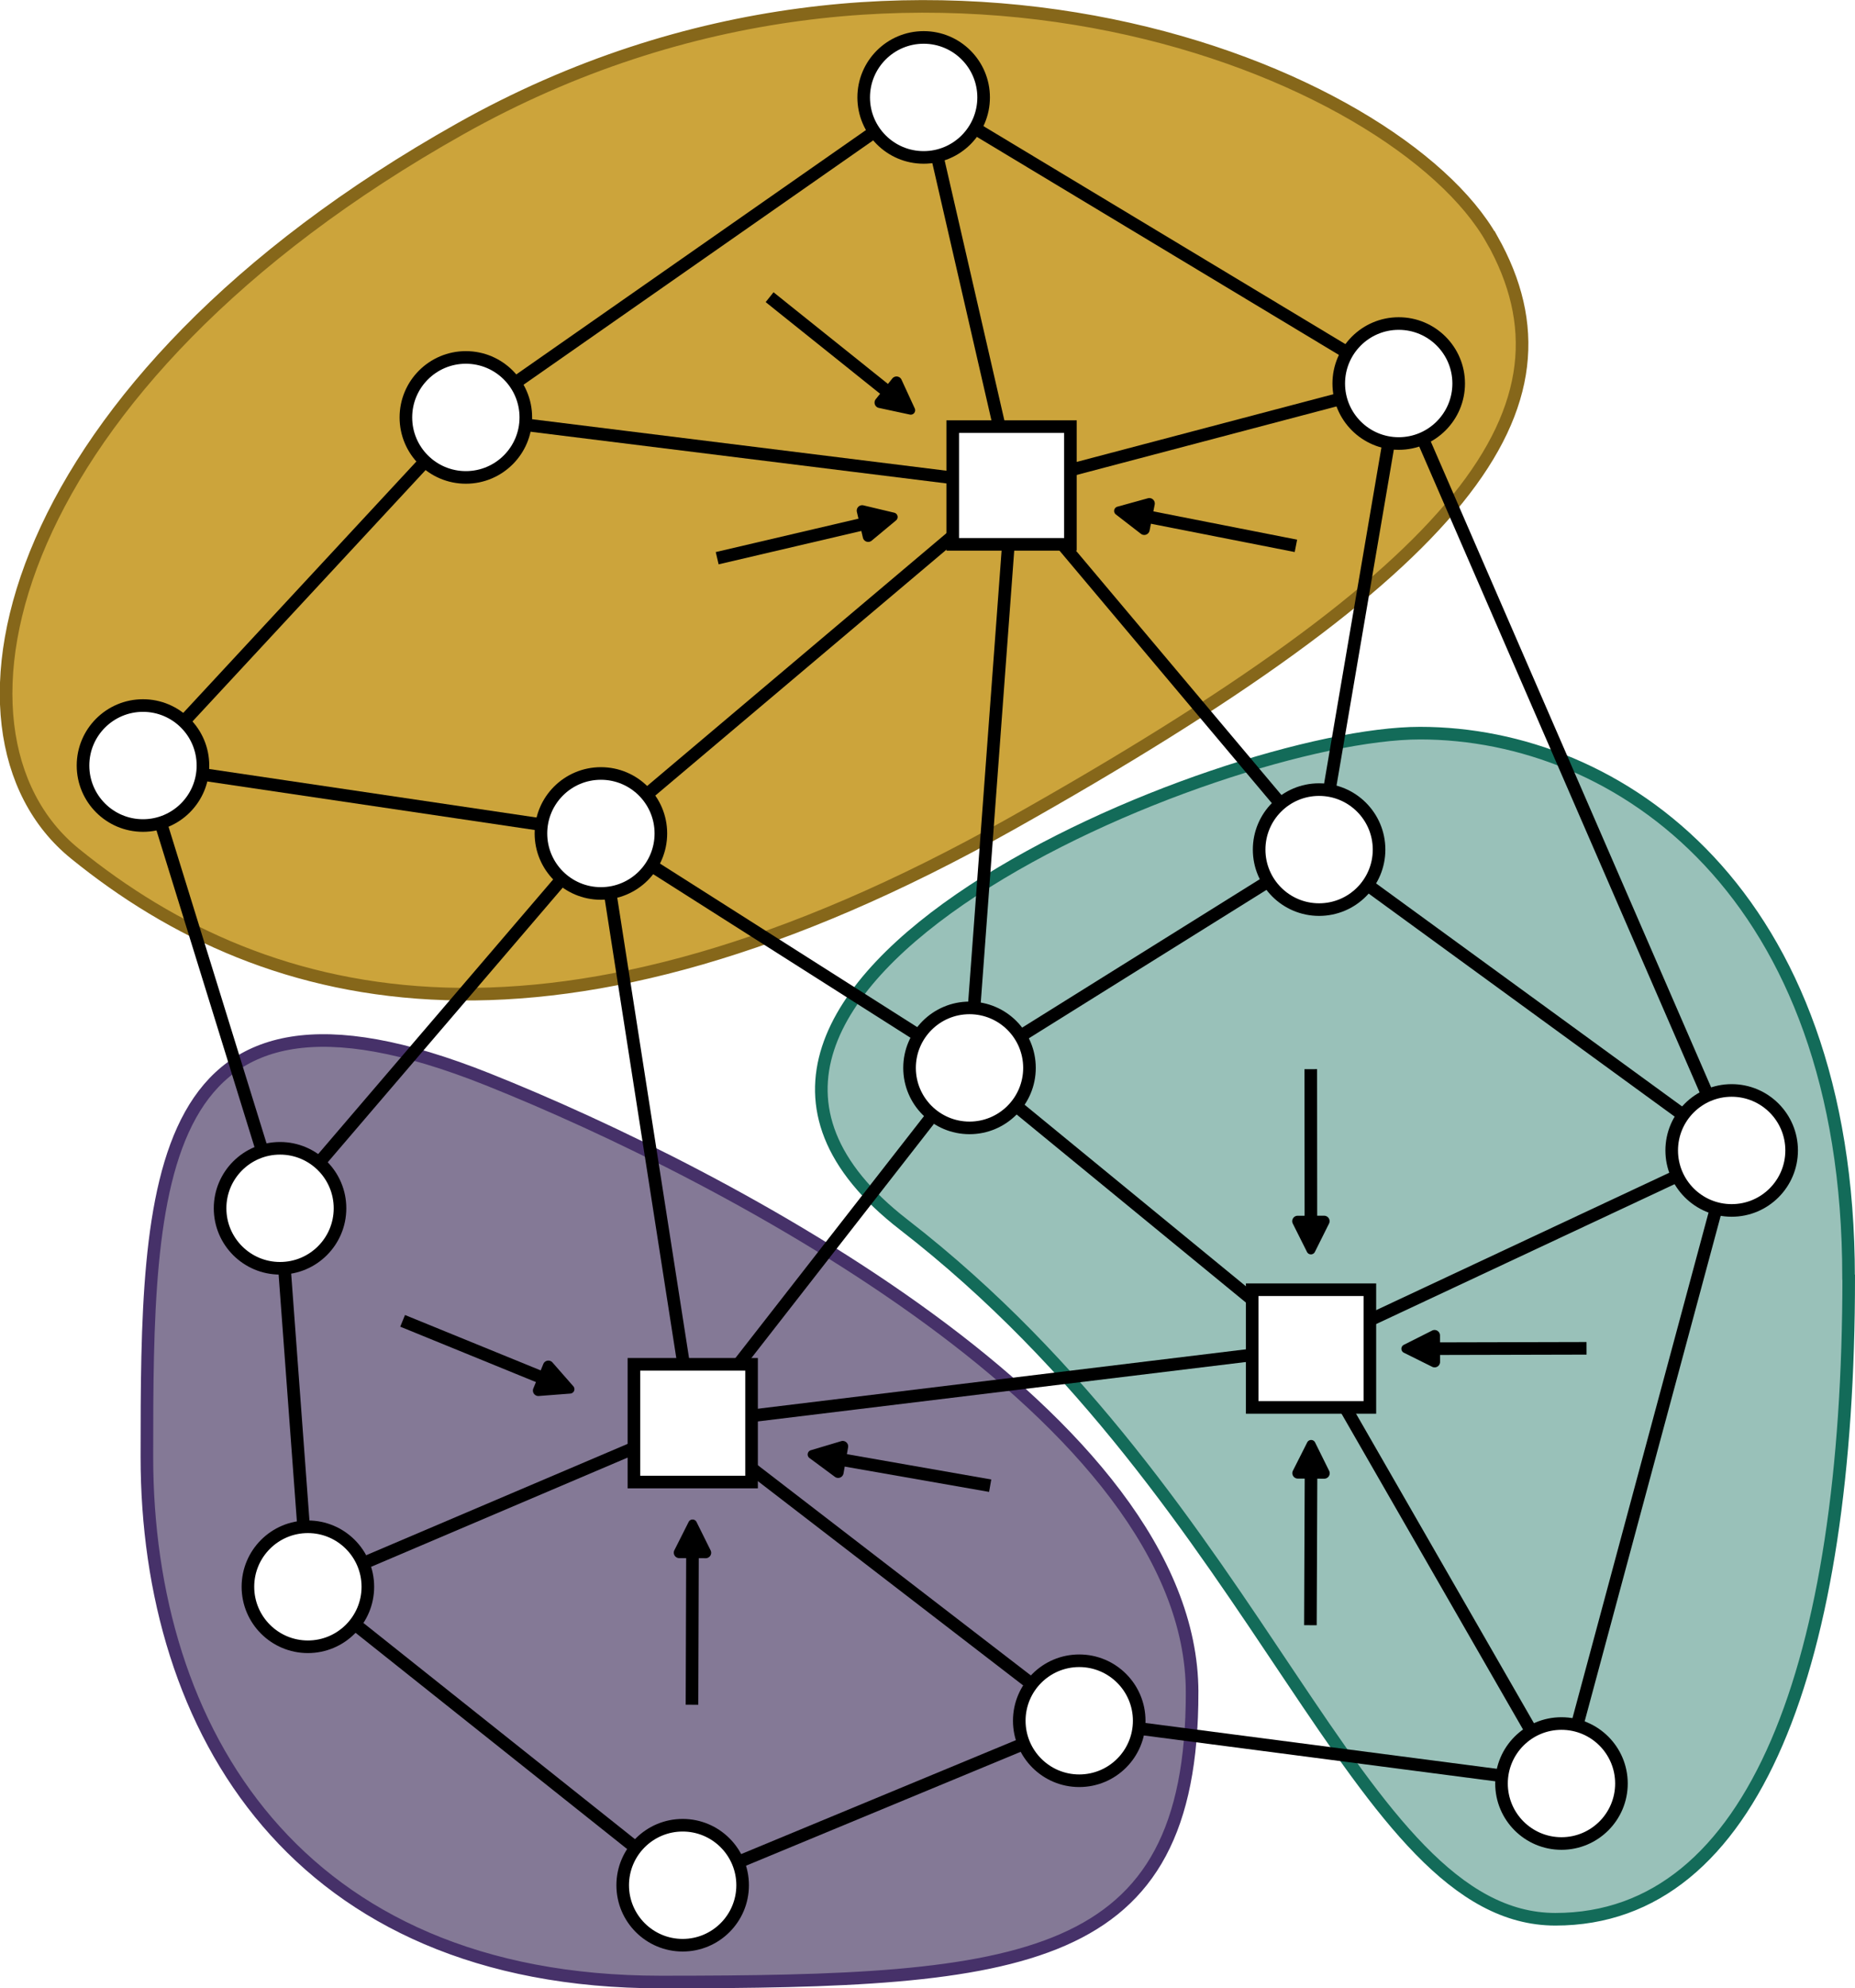 <?xml version="1.0" encoding="UTF-8" standalone="no"?>
<!-- Created with Inkscape (http://www.inkscape.org/) -->

<svg
   width="14.725mm"
   height="15.776mm"
   viewBox="0 0 14.725 15.776"
   version="1.1"
   id="svg1"
   inkscape:export-filename="scr1.pdf"
   inkscape:export-xdpi="200"
   inkscape:export-ydpi="200"
   inkscape:version="1.4 (e7c3feb100, 2024-10-09)"
   sodipodi:docname="scr1.svg"
   xmlns:inkscape="http://www.inkscape.org/namespaces/inkscape"
   xmlns:sodipodi="http://sodipodi.sourceforge.net/DTD/sodipodi-0.dtd"
   xmlns="http://www.w3.org/2000/svg"
   xmlns:svg="http://www.w3.org/2000/svg">
  <sodipodi:namedview
     id="namedview1"
     pagecolor="#ffffff"
     bordercolor="#000000"
     borderopacity="0.25"
     inkscape:showpageshadow="2"
     inkscape:pageopacity="0.0"
     inkscape:pagecheckerboard="0"
     inkscape:deskcolor="#d1d1d1"
     inkscape:document-units="mm"
     showguides="false"
     inkscape:zoom="13.298653"
     inkscape:cx="26.39365"
     inkscape:cy="35.003545"
     inkscape:window-width="2194"
     inkscape:window-height="1162"
     inkscape:window-x="0"
     inkscape:window-y="0"
     inkscape:window-maximized="1"
     inkscape:current-layer="layer3" />
  <defs
     id="defs1">
    <marker
       style="overflow:visible"
       id="RoundedArrow"
       refX="0"
       refY="0"
       orient="auto-start-reverse"
       inkscape:stockid="Rounded arrow"
       markerWidth="0.5"
       markerHeight="0.5"
       viewBox="0 0 1 1"
       inkscape:isstock="true"
       inkscape:collect="always"
       preserveAspectRatio="xMidYMid">
      <path
         transform="scale(0.7)"
         d="m -0.211,-4.106 6.422,3.211 a 1,1 90 0 1 0,1.789 L -0.211,4.106 A 1.236,1.236 31.717 0 1 -2,3 v -6 a 1.236,1.236 148.283 0 1 1.789,-1.106 z"
         style="fill:context-stroke;fill-rule:evenodd;stroke:none"
         id="path37" />
    </marker>
    <marker
       style="overflow:visible"
       id="RoundedArrow-5"
       refX="0"
       refY="0"
       orient="auto-start-reverse"
       inkscape:stockid="Rounded arrow"
       markerWidth="0.5"
       markerHeight="0.5"
       viewBox="0 0 1 1"
       inkscape:isstock="true"
       inkscape:collect="always"
       preserveAspectRatio="xMidYMid">
      <path
         transform="scale(0.7)"
         d="m -0.211,-4.106 6.422,3.211 a 1,1 90 0 1 0,1.789 L -0.211,4.106 A 1.236,1.236 31.717 0 1 -2,3 v -6 a 1.236,1.236 148.283 0 1 1.789,-1.106 z"
         style="fill:context-stroke;fill-rule:evenodd;stroke:none"
         id="path37-7" />
    </marker>
    <marker
       style="overflow:visible"
       id="RoundedArrow-9"
       refX="0"
       refY="0"
       orient="auto-start-reverse"
       inkscape:stockid="Rounded arrow"
       markerWidth="0.5"
       markerHeight="0.5"
       viewBox="0 0 1 1"
       inkscape:isstock="true"
       inkscape:collect="always"
       preserveAspectRatio="xMidYMid">
      <path
         transform="scale(0.7)"
         d="m -0.211,-4.106 6.422,3.211 a 1,1 90 0 1 0,1.789 L -0.211,4.106 A 1.236,1.236 31.717 0 1 -2,3 v -6 a 1.236,1.236 148.283 0 1 1.789,-1.106 z"
         style="fill:context-stroke;fill-rule:evenodd;stroke:none"
         id="path37-75" />
    </marker>
    <marker
       style="overflow:visible"
       id="RoundedArrow-1"
       refX="0"
       refY="0"
       orient="auto-start-reverse"
       inkscape:stockid="Rounded arrow"
       markerWidth="0.5"
       markerHeight="0.5"
       viewBox="0 0 1 1"
       inkscape:isstock="true"
       inkscape:collect="always"
       preserveAspectRatio="xMidYMid">
      <path
         transform="scale(0.7)"
         d="m -0.211,-4.106 6.422,3.211 a 1,1 90 0 1 0,1.789 L -0.211,4.106 A 1.236,1.236 31.717 0 1 -2,3 v -6 a 1.236,1.236 148.283 0 1 1.789,-1.106 z"
         style="fill:context-stroke;fill-rule:evenodd;stroke:none"
         id="path37-8" />
    </marker>
    <marker
       style="overflow:visible"
       id="RoundedArrow-3"
       refX="0"
       refY="0"
       orient="auto-start-reverse"
       inkscape:stockid="Rounded arrow"
       markerWidth="0.5"
       markerHeight="0.5"
       viewBox="0 0 1 1"
       inkscape:isstock="true"
       inkscape:collect="always"
       preserveAspectRatio="xMidYMid">
      <path
         transform="scale(0.7)"
         d="m -0.211,-4.106 6.422,3.211 a 1,1 90 0 1 0,1.789 L -0.211,4.106 A 1.236,1.236 31.717 0 1 -2,3 v -6 a 1.236,1.236 148.283 0 1 1.789,-1.106 z"
         style="fill:context-stroke;fill-rule:evenodd;stroke:none"
         id="path37-3" />
    </marker>
    <marker
       style="overflow:visible"
       id="RoundedArrow-8"
       refX="0"
       refY="0"
       orient="auto-start-reverse"
       inkscape:stockid="Rounded arrow"
       markerWidth="0.5"
       markerHeight="0.5"
       viewBox="0 0 1 1"
       inkscape:isstock="true"
       inkscape:collect="always"
       preserveAspectRatio="xMidYMid">
      <path
         transform="scale(0.7)"
         d="m -0.211,-4.106 6.422,3.211 a 1,1 90 0 1 0,1.789 L -0.211,4.106 A 1.236,1.236 31.717 0 1 -2,3 v -6 a 1.236,1.236 148.283 0 1 1.789,-1.106 z"
         style="fill:context-stroke;fill-rule:evenodd;stroke:none"
         id="path37-89" />
    </marker>
    <marker
       style="overflow:visible"
       id="RoundedArrow-30"
       refX="0"
       refY="0"
       orient="auto-start-reverse"
       inkscape:stockid="Rounded arrow"
       markerWidth="0.5"
       markerHeight="0.5"
       viewBox="0 0 1 1"
       inkscape:isstock="true"
       inkscape:collect="always"
       preserveAspectRatio="xMidYMid">
      <path
         transform="scale(0.7)"
         d="m -0.211,-4.106 6.422,3.211 a 1,1 90 0 1 0,1.789 L -0.211,4.106 A 1.236,1.236 31.717 0 1 -2,3 v -6 a 1.236,1.236 148.283 0 1 1.789,-1.106 z"
         style="fill:context-stroke;fill-rule:evenodd;stroke:none"
         id="path37-30" />
    </marker>
    <marker
       style="overflow:visible"
       id="RoundedArrow-0"
       refX="0"
       refY="0"
       orient="auto-start-reverse"
       inkscape:stockid="Rounded arrow"
       markerWidth="0.5"
       markerHeight="0.5"
       viewBox="0 0 1 1"
       inkscape:isstock="true"
       inkscape:collect="always"
       preserveAspectRatio="xMidYMid">
      <path
         transform="scale(0.7)"
         d="m -0.211,-4.106 6.422,3.211 a 1,1 90 0 1 0,1.789 L -0.211,4.106 A 1.236,1.236 31.717 0 1 -2,3 v -6 a 1.236,1.236 148.283 0 1 1.789,-1.106 z"
         style="fill:context-stroke;fill-rule:evenodd;stroke:none"
         id="path37-5" />
    </marker>
    <marker
       style="overflow:visible"
       id="RoundedArrow-2"
       refX="0"
       refY="0"
       orient="auto-start-reverse"
       inkscape:stockid="Rounded arrow"
       markerWidth="0.5"
       markerHeight="0.5"
       viewBox="0 0 1 1"
       inkscape:isstock="true"
       inkscape:collect="always"
       preserveAspectRatio="xMidYMid">
      <path
         transform="scale(0.7)"
         d="m -0.211,-4.106 6.422,3.211 a 1,1 90 0 1 0,1.789 L -0.211,4.106 A 1.236,1.236 31.717 0 1 -2,3 v -6 a 1.236,1.236 148.283 0 1 1.789,-1.106 z"
         style="fill:context-stroke;fill-rule:evenodd;stroke:none"
         id="path37-2" />
    </marker>
  </defs>
  <g
     inkscape:label="Layer 1"
     inkscape:groupmode="layer"
     id="layer1"
     transform="translate(-21.491,-13.791)">
    <path
       id="path33"
       style="fill:#847996;fill-opacity:1;stroke:#463169;stroke-width:0.1;stroke-opacity:1"
       d="m 30.954,27.219 c 0,2.17 -1.328,2.298 -4.218,2.298 -2.89,0 -4.079,-1.998 -4.079,-4.168 0,-2.17 0.022,-4.065 2.706,-2.994 1.895,0.756 5.591,2.694 5.591,4.864 z"
       sodipodi:nodetypes="sssss" />
    <path
       id="path34"
       style="fill:#99c1b9;fill-opacity:1;stroke:#136b59;stroke-width:0.1;stroke-opacity:1"
       d="m 36.166,23.926 c -10e-7,3.055 -0.746,5.093 -2.328,5.093 -1.582,0 -2.308,-3.292 -5.173,-5.511 -2.415,-1.871 2.516,-3.9 4.098,-3.9 1.582,-10e-7 3.402,1.263 3.402,4.317 z"
       sodipodi:nodetypes="sssss" />
    <path
       id="path35"
       style="fill:#cca43b;fill-opacity:1;stroke:#86671a;stroke-width:0.1;stroke-opacity:1"
       transform="rotate(-29.33)"
       d="m 21.376,30.009 c 0,1.533 -1.463,2.172 -5.6,2.172 -4.137,0 -5.862,-1.583 -6.595,-3.436 -0.564,-1.425 1.349,-3.514 5.486,-3.514 4.137,0 6.708,3.245 6.708,4.778 z"
       sodipodi:nodetypes="sssss" />
  </g>
  <g
     inkscape:groupmode="layer"
     id="layer2"
     inkscape:label="Layer 2"
     transform="translate(0.609,0.247)">
    <circle
       style="fill:#ffffff;fill-opacity:1;stroke:#000000;stroke-width:0.1;stroke-dasharray:none;stroke-opacity:1"
       id="path1"
       cx="1.614"
       cy="9.34"
       r="0.476" />
    <circle
       style="fill:#ffffff;fill-opacity:1;stroke:#000000;stroke-width:0.1;stroke-dasharray:none;stroke-opacity:1"
       id="path1-2"
       cx="4.161"
       cy="6.366"
       r="0.476" />
    <circle
       style="fill:#ffffff;fill-opacity:1;stroke:#000000;stroke-width:0.1;stroke-dasharray:none;stroke-opacity:1"
       id="path1-7"
       cx="7.087"
       cy="8.226"
       r="0.476" />
    <circle
       style="fill:#ffffff;fill-opacity:1;stroke:#000000;stroke-width:0.1;stroke-dasharray:none;stroke-opacity:1"
       id="path1-1"
       cx="10.494"
       cy="2.796"
       r="0.476" />
    <circle
       style="fill:#ffffff;fill-opacity:1;stroke:#000000;stroke-width:0.1;stroke-dasharray:none;stroke-opacity:1"
       id="path1-19"
       cx="3.089"
       cy="3.065"
       r="0.476" />
    <circle
       style="fill:#ffffff;fill-opacity:1;stroke:#000000;stroke-width:0.1;stroke-dasharray:none;stroke-opacity:1"
       id="path1-610"
       cx="13.137"
       cy="-8.881"
       transform="scale(1,-1)"
       r="0.476" />
    <circle
       style="fill:#ffffff;fill-opacity:1;stroke:#000000;stroke-width:0.1;stroke-dasharray:none;stroke-opacity:1"
       id="path1-0"
       cx="1.835"
       cy="12.343"
       r="0.476" />
    <circle
       style="fill:#ffffff;fill-opacity:1;stroke:#000000;stroke-width:0.1;stroke-dasharray:none;stroke-opacity:1"
       id="path1-54"
       cx="4.81"
       cy="14.711"
       r="0.476" />
    <circle
       style="fill:#ffffff;fill-opacity:1;stroke:#000000;stroke-width:0.1;stroke-dasharray:none;stroke-opacity:1"
       id="path1-69"
       cx="11.786"
       cy="13.904"
       r="0.476" />
    <circle
       style="fill:#ffffff;fill-opacity:1;stroke:#000000;stroke-width:0.1;stroke-dasharray:none;stroke-opacity:1"
       id="path1-4"
       cx="6.723"
       cy="0.526"
       r="0.476" />
    <circle
       style="fill:#ffffff;fill-opacity:1;stroke:#000000;stroke-width:0.1;stroke-dasharray:none;stroke-opacity:1"
       id="path1-6"
       cx="7.958"
       cy="13.406"
       r="0.476" />
    <circle
       style="fill:#ffffff;fill-opacity:1;stroke:#000000;stroke-width:0.1;stroke-dasharray:none;stroke-opacity:1"
       id="path1-20"
       cx="9.862"
       cy="6.494"
       r="0.476" />
    <circle
       style="fill:#ffffff;fill-opacity:1;stroke:#000000;stroke-width:0.1;stroke-dasharray:none;stroke-opacity:1"
       id="path1-59"
       cx="0.526"
       cy="5.827"
       r="0.476" />
    <path
       style="fill:none;fill-rule:evenodd;stroke:#000000;stroke-width:0.1;stroke-linecap:butt;stroke-linejoin:miter;stroke-dasharray:none;stroke-opacity:1"
       d="m 2.208,12.64 2.229,1.774"
       id="path2"
       inkscape:connector-type="polyline"
       inkscape:connector-curvature="0"
       inkscape:connection-start="#path1-0"
       inkscape:connection-end="#path1-54" />
    <path
       style="fill:none;fill-rule:evenodd;stroke:#000000;stroke-width:0.1;stroke-linecap:butt;stroke-linejoin:miter;stroke-dasharray:none;stroke-opacity:1"
       d="M 5.25,14.528 7.518,13.588"
       id="path4"
       inkscape:connector-type="polyline"
       inkscape:connector-curvature="0"
       inkscape:connection-start="#path1-54"
       inkscape:connection-end="#path1-6" />
    <path
       style="fill:none;fill-rule:evenodd;stroke:#000000;stroke-width:0.1;stroke-linecap:butt;stroke-linejoin:miter;stroke-dasharray:none;stroke-opacity:1"
       d="m 8.43,13.467 2.883,0.376"
       id="path5"
       inkscape:connector-type="polyline"
       inkscape:connector-curvature="0"
       inkscape:connection-start="#path1-6"
       inkscape:connection-end="#path1-69" />
    <path
       style="fill:none;fill-rule:evenodd;stroke:#000000;stroke-width:0.1;stroke-linecap:butt;stroke-linejoin:miter;stroke-dasharray:none;stroke-opacity:1"
       d="M 5.267,11.334 7.581,13.115"
       id="path6"
       inkscape:connector-type="polyline"
       inkscape:connector-curvature="0"
       inkscape:connection-end="#path1-6" />
    <path
       style="fill:none;fill-rule:evenodd;stroke:#000000;stroke-width:0.1;stroke-linecap:butt;stroke-linejoin:miter;stroke-dasharray:none;stroke-opacity:1"
       d="M 4.452,11.23 2.274,12.157"
       id="path7"
       inkscape:connector-type="polyline"
       inkscape:connector-curvature="0"
       inkscape:connection-end="#path1-0" />
    <path
       style="fill:none;fill-rule:evenodd;stroke:#000000;stroke-width:0.1;stroke-linecap:butt;stroke-linejoin:miter;stroke-dasharray:none;stroke-opacity:1"
       d="m 1.649,9.815 0.152,2.053"
       id="path8"
       inkscape:connector-type="polyline"
       inkscape:connector-curvature="0"
       inkscape:connection-start="#path1"
       inkscape:connection-end="#path1-0" />
    <path
       style="fill:none;fill-rule:evenodd;stroke:#000000;stroke-width:0.1;stroke-linecap:butt;stroke-linejoin:miter;stroke-dasharray:none;stroke-opacity:1"
       d="M 0.667,6.282 1.473,8.885"
       id="path9"
       inkscape:connector-type="polyline"
       inkscape:connector-curvature="0"
       inkscape:connection-start="#path1-59"
       inkscape:connection-end="#path1" />
    <path
       style="fill:none;fill-rule:evenodd;stroke:#000000;stroke-width:0.1;stroke-linecap:butt;stroke-linejoin:miter;stroke-dasharray:none;stroke-opacity:1"
       d="M 0.997,5.897 3.69,6.296"
       id="path10"
       inkscape:connector-type="polyline"
       inkscape:connector-curvature="0"
       inkscape:connection-start="#path1-59"
       inkscape:connection-end="#path1-2" />
    <path
       style="fill:none;fill-rule:evenodd;stroke:#000000;stroke-width:0.1;stroke-linecap:butt;stroke-linejoin:miter;stroke-dasharray:none;stroke-opacity:1"
       d="M 1.924,8.978 3.851,6.727"
       id="path11"
       inkscape:connector-type="polyline"
       inkscape:connector-curvature="0"
       inkscape:connection-start="#path1"
       inkscape:connection-end="#path1-2" />
    <path
       style="fill:none;fill-rule:evenodd;stroke:#000000;stroke-width:0.1;stroke-linecap:butt;stroke-linejoin:miter;stroke-dasharray:none;stroke-opacity:1"
       d="M 4.234,6.836 4.817,10.573"
       id="path12"
       inkscape:connector-type="polyline"
       inkscape:connector-curvature="0"
       inkscape:connection-start="#path1-2" />
    <path
       style="fill:none;fill-rule:evenodd;stroke:#000000;stroke-width:0.1;stroke-linecap:butt;stroke-linejoin:miter;stroke-dasharray:none;stroke-opacity:1"
       d="M 5.363,10.986 9.324,10.504"
       id="path13"
       inkscape:connector-type="polyline"
       inkscape:connector-curvature="0" />
    <path
       style="fill:none;fill-rule:evenodd;stroke:#000000;stroke-width:0.1;stroke-linecap:butt;stroke-linejoin:miter;stroke-dasharray:none;stroke-opacity:1"
       d="m 10.034,10.859 1.514,2.633"
       id="path14"
       inkscape:connector-type="polyline"
       inkscape:connector-curvature="0"
       inkscape:connection-end="#path1-69" />
    <path
       style="fill:none;fill-rule:evenodd;stroke:#000000;stroke-width:0.1;stroke-linecap:butt;stroke-linejoin:miter;stroke-dasharray:none;stroke-opacity:1"
       d="M 11.909,13.445 13.014,9.341"
       id="path15"
       inkscape:connector-type="polyline"
       inkscape:connector-curvature="0"
       inkscape:connection-start="#path1-69"
       inkscape:connection-end="#path1-610" />
    <path
       style="fill:none;fill-rule:evenodd;stroke:#000000;stroke-width:0.1;stroke-linecap:butt;stroke-linejoin:miter;stroke-dasharray:none;stroke-opacity:1"
       d="M 10.228,10.244 12.706,9.083"
       id="path16"
       inkscape:connector-type="polyline"
       inkscape:connector-curvature="0"
       inkscape:connection-end="#path1-610" />
    <path
       style="fill:none;fill-rule:evenodd;stroke:#000000;stroke-width:0.1;stroke-linecap:butt;stroke-linejoin:miter;stroke-dasharray:none;stroke-opacity:1"
       d="M 5.183,10.668 6.795,8.601"
       id="path17"
       inkscape:connector-type="polyline"
       inkscape:connector-curvature="0"
       inkscape:connection-end="#path1-7" />
    <path
       style="fill:none;fill-rule:evenodd;stroke:#000000;stroke-width:0.1;stroke-linecap:butt;stroke-linejoin:miter;stroke-dasharray:none;stroke-opacity:1"
       d="M 0.85,5.478 2.765,3.414"
       id="path18"
       inkscape:connector-type="polyline"
       inkscape:connector-curvature="0"
       inkscape:connection-start="#path1-59"
       inkscape:connection-end="#path1-19" />
    <path
       style="fill:none;fill-rule:evenodd;stroke:#000000;stroke-width:0.1;stroke-linecap:butt;stroke-linejoin:miter;stroke-dasharray:none;stroke-opacity:1"
       d="M 3.561,3.123 6.958,3.545"
       id="path19"
       inkscape:connector-type="polyline"
       inkscape:connector-curvature="0"
       inkscape:connection-start="#path1-19" />
    <path
       style="fill:none;fill-rule:evenodd;stroke:#000000;stroke-width:0.1;stroke-linecap:butt;stroke-linejoin:miter;stroke-dasharray:none;stroke-opacity:1"
       d="M 4.524,6.058 7.067,3.911"
       id="path20"
       inkscape:connector-type="polyline"
       inkscape:connector-curvature="0"
       inkscape:connection-start="#path1-2" />
    <path
       style="fill:none;fill-rule:evenodd;stroke:#000000;stroke-width:0.1;stroke-linecap:butt;stroke-linejoin:miter;stroke-dasharray:none;stroke-opacity:1"
       d="M 3.479,2.792 6.332,0.799"
       id="path21"
       inkscape:connector-type="polyline"
       inkscape:connector-curvature="0"
       inkscape:connection-start="#path1-19"
       inkscape:connection-end="#path1-4" />
    <path
       style="fill:none;fill-rule:evenodd;stroke:#000000;stroke-width:0.1;stroke-linecap:butt;stroke-linejoin:miter;stroke-dasharray:none;stroke-opacity:1"
       d="M 7.891,3.482 10.034,2.917"
       id="path22"
       inkscape:connector-type="polyline"
       inkscape:connector-curvature="0"
       inkscape:connection-end="#path1-1" />
    <path
       style="fill:none;fill-rule:evenodd;stroke:#000000;stroke-width:0.1;stroke-linecap:butt;stroke-linejoin:miter;stroke-dasharray:none;stroke-opacity:1"
       d="M 7.324,3.139 6.83,0.99"
       id="path23"
       inkscape:connector-type="polyline"
       inkscape:connector-curvature="0"
       inkscape:connection-end="#path1-4" />
    <path
       style="fill:none;fill-rule:evenodd;stroke:#000000;stroke-width:0.1;stroke-linecap:butt;stroke-linejoin:miter;stroke-dasharray:none;stroke-opacity:1"
       d="M 7.131,0.772 10.086,2.551"
       id="path24"
       inkscape:connector-type="polyline"
       inkscape:connector-curvature="0"
       inkscape:connection-start="#path1-4"
       inkscape:connection-end="#path1-1" />
    <path
       style="fill:none;fill-rule:evenodd;stroke:#000000;stroke-width:0.1;stroke-linecap:butt;stroke-linejoin:miter;stroke-dasharray:none;stroke-opacity:1"
       d="M 7.456,8.527 9.428,10.144"
       id="path25"
       inkscape:connector-type="polyline"
       inkscape:connector-curvature="0"
       inkscape:connection-start="#path1-7" />
    <path
       style="fill:none;fill-rule:evenodd;stroke:#000000;stroke-width:0.1;stroke-linecap:butt;stroke-linejoin:miter;stroke-dasharray:none;stroke-opacity:1"
       d="M 4.562,6.621 6.685,7.97"
       id="path26"
       inkscape:connector-type="polyline"
       inkscape:connector-curvature="0"
       inkscape:connection-start="#path1-2"
       inkscape:connection-end="#path1-7" />
    <path
       style="fill:none;fill-rule:evenodd;stroke:#000000;stroke-width:0.1;stroke-linecap:butt;stroke-linejoin:miter;stroke-dasharray:none;stroke-opacity:1"
       d="M 7.491,7.974 9.458,6.746"
       id="path27"
       inkscape:connector-type="polyline"
       inkscape:connector-curvature="0"
       inkscape:connection-start="#path1-7"
       inkscape:connection-end="#path1-20" />
    <path
       style="fill:none;fill-rule:evenodd;stroke:#000000;stroke-width:0.1;stroke-linecap:butt;stroke-linejoin:miter;stroke-dasharray:none;stroke-opacity:1"
       d="M 10.247,6.775 12.752,8.6"
       id="path28"
       inkscape:connector-type="polyline"
       inkscape:connector-curvature="0"
       inkscape:connection-start="#path1-20"
       inkscape:connection-end="#path1-610" />
    <path
       style="fill:none;fill-rule:evenodd;stroke:#000000;stroke-width:0.1;stroke-linecap:butt;stroke-linejoin:miter;stroke-dasharray:none;stroke-opacity:1"
       d="M 10.414,3.265 9.943,6.025"
       id="path29"
       inkscape:connector-type="polyline"
       inkscape:connector-curvature="0"
       inkscape:connection-start="#path1-1"
       inkscape:connection-end="#path1-20" />
    <path
       style="fill:none;fill-rule:evenodd;stroke:#000000;stroke-width:0.1;stroke-linecap:butt;stroke-linejoin:miter;stroke-dasharray:none;stroke-opacity:1"
       d="M 7.395,4.078 7.123,7.751"
       id="path30"
       inkscape:connector-type="polyline"
       inkscape:connector-curvature="0"
       inkscape:connection-end="#path1-7" />
    <path
       style="fill:none;fill-rule:evenodd;stroke:#000000;stroke-width:0.1;stroke-linecap:butt;stroke-linejoin:miter;stroke-dasharray:none;stroke-opacity:1"
       d="M 7.737,3.968 9.556,6.13"
       id="path31"
       inkscape:connector-type="polyline"
       inkscape:connector-curvature="0"
       inkscape:connection-end="#path1-20" />
    <path
       style="fill:none;fill-rule:evenodd;stroke:#000000;stroke-width:0.1;stroke-linecap:butt;stroke-linejoin:miter;stroke-dasharray:none;stroke-opacity:1"
       d="m 10.684,3.233 2.263,5.211"
       id="path32"
       inkscape:connector-type="polyline"
       inkscape:connector-curvature="0"
       inkscape:connection-start="#path1-1"
       inkscape:connection-end="#path1-610" />
  </g>
  <g
     inkscape:groupmode="layer"
     id="layer3"
     inkscape:label="Layer 3">
    <rect
       style="fill:#ffffff;fill-opacity:1;stroke:#000000;stroke-width:0.1;stroke-dasharray:none;stroke-opacity:1"
       id="rect35-5"
       width="0.934"
       height="0.934"
       x="4.423"
       y="10.578"
       transform="translate(0.609,0.247)" />
    <rect
       style="fill:#ffffff;fill-opacity:1;stroke:#000000;stroke-width:0.1;stroke-dasharray:none;stroke-opacity:1"
       id="rect35"
       width="0.934"
       height="0.934"
       x="6.954"
       y="3.138"
       transform="translate(0.609,0.247)" />
    <rect
       style="fill:#ffffff;fill-opacity:1;stroke:#000000;stroke-width:0.1;stroke-dasharray:none;stroke-opacity:1"
       id="rect35-1"
       width="0.934"
       height="0.934"
       x="9.331"
       y="9.986"
       transform="translate(0.609,0.247)" />
    <path
       style="fill:none;fill-rule:evenodd;stroke:#000000;stroke-width:0.1;stroke-linecap:butt;stroke-linejoin:miter;stroke-dasharray:none;stroke-opacity:1;marker-end:url(#RoundedArrow)"
       d="M 5.693,4.429 6.894,4.148"
       id="path36"
       inkscape:connector-type="polyline"
       inkscape:connector-curvature="0" />
    <path
       style="fill:none;fill-rule:evenodd;stroke:#000000;stroke-width:0.1;stroke-linecap:butt;stroke-linejoin:miter;stroke-dasharray:none;stroke-opacity:1;marker-end:url(#RoundedArrow-5)"
       d="M 6.109,2.358 7.072,3.129"
       id="path36-1"
       inkscape:connector-type="polyline"
       inkscape:connector-curvature="0" />
    <path
       style="fill:none;fill-rule:evenodd;stroke:#000000;stroke-width:0.1;stroke-linecap:butt;stroke-linejoin:miter;stroke-dasharray:none;stroke-opacity:1;marker-end:url(#RoundedArrow-9)"
       d="M 10.287,4.331 9.077,4.093"
       id="path36-8"
       inkscape:connector-type="polyline"
       inkscape:connector-curvature="0" />
    <path
       style="fill:none;fill-rule:evenodd;stroke:#000000;stroke-width:0.1;stroke-linecap:butt;stroke-linejoin:miter;stroke-dasharray:none;stroke-opacity:1;marker-end:url(#RoundedArrow-1)"
       d="m 5.493,13.526 0.004,-1.233"
       id="path36-6"
       inkscape:connector-type="polyline"
       inkscape:connector-curvature="0" />
    <path
       style="fill:none;fill-rule:evenodd;stroke:#000000;stroke-width:0.1;stroke-linecap:butt;stroke-linejoin:miter;stroke-dasharray:none;stroke-opacity:1;marker-end:url(#RoundedArrow-3)"
       d="m 3.196,10.48 1.142,0.466"
       id="path36-60"
       inkscape:connector-type="polyline"
       inkscape:connector-curvature="0" />
    <path
       style="fill:none;fill-rule:evenodd;stroke:#000000;stroke-width:0.1;stroke-linecap:butt;stroke-linejoin:miter;stroke-dasharray:none;stroke-opacity:1;marker-end:url(#RoundedArrow-8)"
       d="M 7.86,11.788 6.645,11.575"
       id="path36-7"
       inkscape:connector-type="polyline"
       inkscape:connector-curvature="0" />
    <path
       style="fill:none;fill-rule:evenodd;stroke:#000000;stroke-width:0.1;stroke-linecap:butt;stroke-linejoin:miter;stroke-dasharray:none;stroke-opacity:1;marker-end:url(#RoundedArrow-30)"
       d="m 10.405,8.483 0.001,1.233"
       id="path36-2"
       inkscape:connector-type="polyline"
       inkscape:connector-curvature="0" />
    <path
       style="fill:none;fill-rule:evenodd;stroke:#000000;stroke-width:0.1;stroke-linecap:butt;stroke-linejoin:miter;stroke-dasharray:none;stroke-opacity:1;marker-end:url(#RoundedArrow-0)"
       d="m 12.594,10.698 -1.233,0.003"
       id="path36-4"
       inkscape:connector-type="polyline"
       inkscape:connector-curvature="0" />
    <path
       style="fill:none;fill-rule:evenodd;stroke:#000000;stroke-width:0.1;stroke-linecap:butt;stroke-linejoin:miter;stroke-dasharray:none;stroke-opacity:1;marker-end:url(#RoundedArrow-2)"
       d="m 10.402,12.895 0.005,-1.233"
       id="path36-77"
       inkscape:connector-type="polyline"
       inkscape:connector-curvature="0" />
  </g>
</svg>
